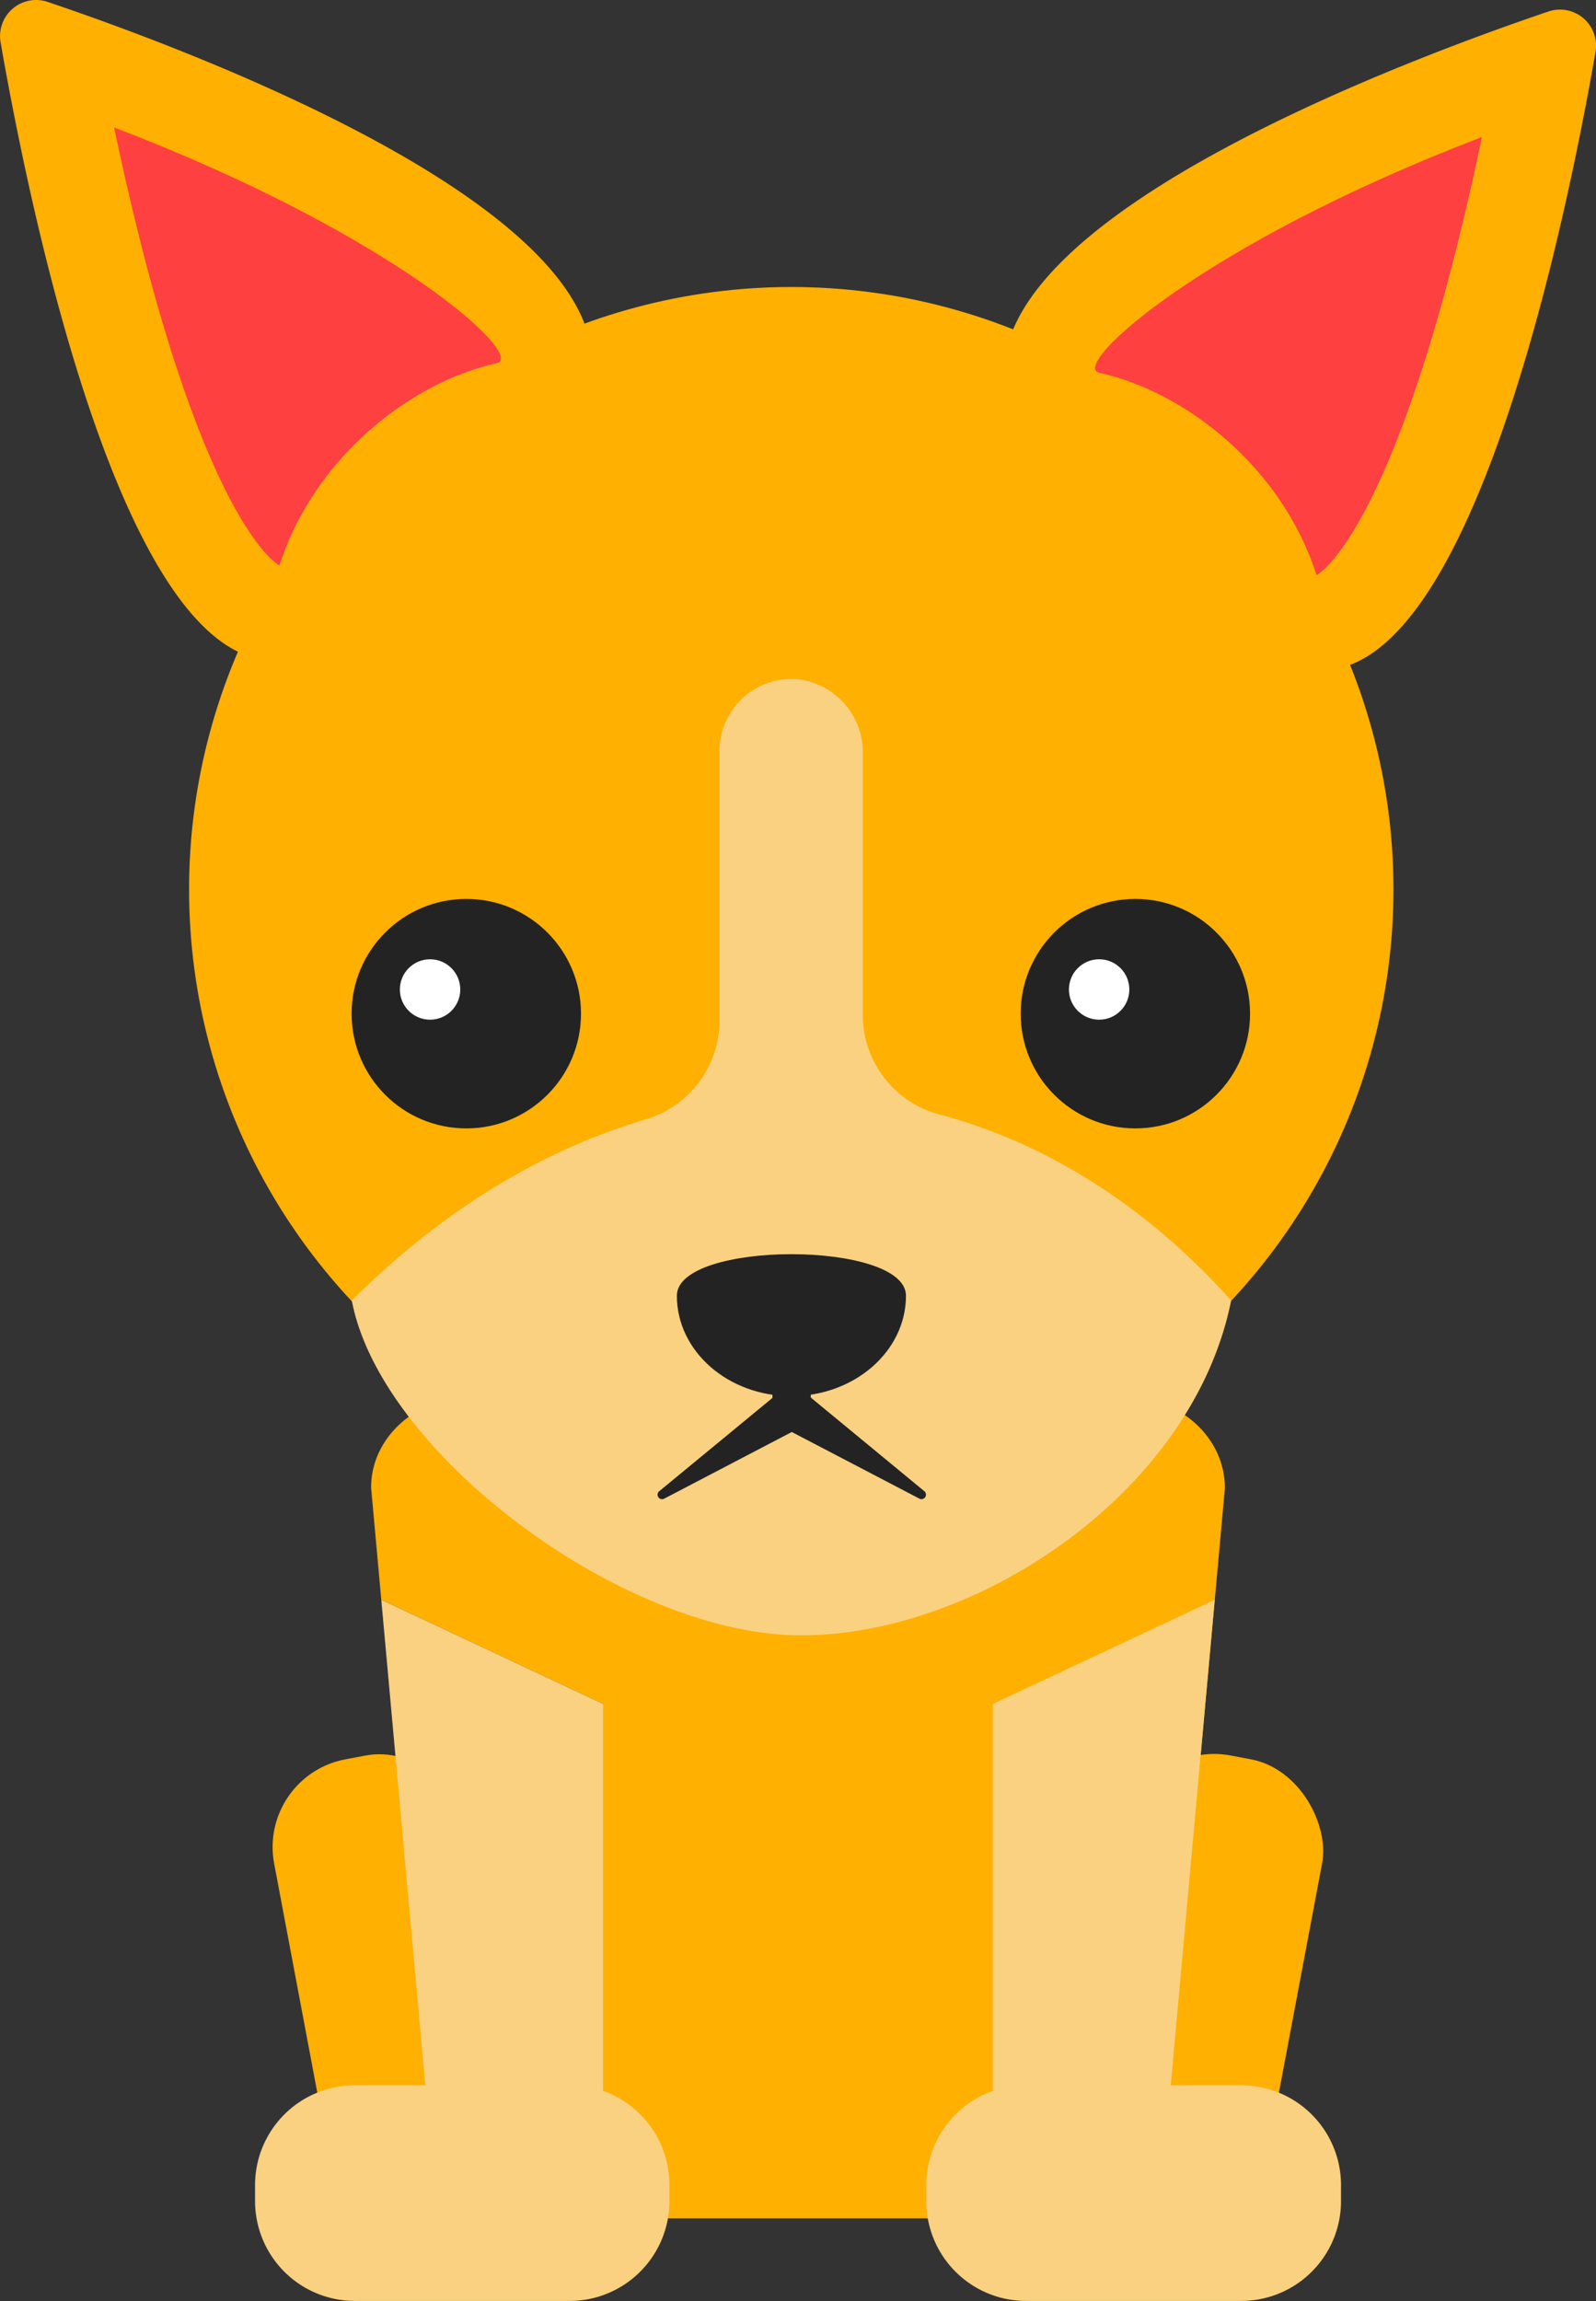 <svg xmlns="http://www.w3.org/2000/svg" viewBox="0 0 214.57 309.24"><rect x="0" y="0" width="214.57" height="309.24" fill="#333333" stroke="none"/><defs><style>.cls-1{fill:#ffb000;}.cls-2{fill:#f9d180;}.cls-3{fill:#232323;}.cls-4{fill:#fff;}.cls-5{fill:#ff4040;}</style></defs><title>chi1</title><g id="Layer_2" data-name="Layer 2"><g id="Chi"><rect class="cls-1" x="39.86" y="235.68" width="26.75" height="59.07" rx="12" ry="12" transform="translate(-48.17 14.44) rotate(-10.67)"/><rect class="cls-1" x="147.97" y="235.68" width="26.75" height="59.07" rx="12" ry="12" transform="translate(270.8 555.71) rotate(-169.33)"/><path class="cls-1" d="M151.31,187.76H63.26c-7.35,0-13.37,5.46-13.37,12.14L51.26,215,81.1,229v58H57.75c.56,6.21,6.33,11.14,13.32,11.14h72.44c7.35,0,13.37-5.46,13.37-12.15l7.8-86C164.68,193.22,158.67,187.76,151.31,187.76Z"/><path class="cls-2" d="M81.1,281V229L51.26,215l5.92,65.25H47.66a13.41,13.41,0,0,0-13.37,13.37v2.23a13.42,13.42,0,0,0,13.37,13.38h29A13.42,13.42,0,0,0,90,295.86v-2.23A13.42,13.42,0,0,0,81.1,281Z"/><path class="cls-2" d="M133.48,281V229l29.83-14-5.91,65.25h9.51a13.42,13.42,0,0,1,13.38,13.37v2.23a13.42,13.42,0,0,1-13.38,13.38h-29a13.42,13.42,0,0,1-13.38-13.38v-2.23A13.42,13.42,0,0,1,133.48,281Z"/><circle class="cls-1" cx="106.38" cy="119.53" r="80.96"/><path class="cls-2" d="M116,136.43V101.25a9.88,9.88,0,0,0-8.34-9.91,9.66,9.66,0,0,0-10.93,9.55V137.2a13.88,13.88,0,0,1-10,13.26c-13.88,4.12-27.38,12.27-39.43,24.32,3.85,20.56,36.62,45,60.39,45s52.69-19.28,57.83-45c-11.6-12.94-25.07-21.22-39.2-25A13.82,13.82,0,0,1,116,136.43Z"/><circle class="cls-3" cx="62.69" cy="136.23" r="15.42"/><circle class="cls-4" cx="57.82" cy="132.98" r="4.06"/><circle class="cls-3" cx="152.64" cy="136.23" r="15.42"/><circle class="cls-4" cx="147.77" cy="132.98" r="4.06"/><path class="cls-3" d="M121.8,174.14c0,7.45-6.91,13.49-15.42,13.49S91,181.59,91,174.14,121.8,166.69,121.8,174.14Z"/><path class="cls-1" d="M6.42.26A4.85,4.85,0,0,0,.08,5.69C3.7,26.5,14.94,81.62,33.28,88.13c22.66,8,47.52-13.37,46.33-39.89C78.65,26.79,26.37,7,6.42.26Z"/><path class="cls-5" d="M37.57,76S31.21,72.9,23.12,47.49c-3.28-10.29-5.88-21.28-7.78-30.36C53.1,31.55,70.84,47.91,66.77,48.81,55,51.42,42.13,61.7,37.57,76Z"/><path class="cls-1" d="M208.16,1.55A4.85,4.85,0,0,1,214.5,7c-3.62,20.8-14.86,75.93-33.2,82.43-22.66,8-47.52-13.36-46.33-39.89C135.93,28.07,188.21,8.32,208.16,1.55Z"/><path class="cls-5" d="M177,77.3s6.37-3.12,14.46-28.53c3.27-10.29,5.88-21.28,7.77-30.35C161.48,32.84,143.73,49.2,147.8,50.1,159.6,52.71,172.45,63,177,77.3Z"/><path class="cls-3" d="M109,179.92v7.86h0l.05.08,15.27,12.59a.61.61,0,0,1-.63,1l-17.24-9-17.23,9a.61.61,0,0,1-.64-1l15.27-12.58v-7.94Z"/></g></g></svg>